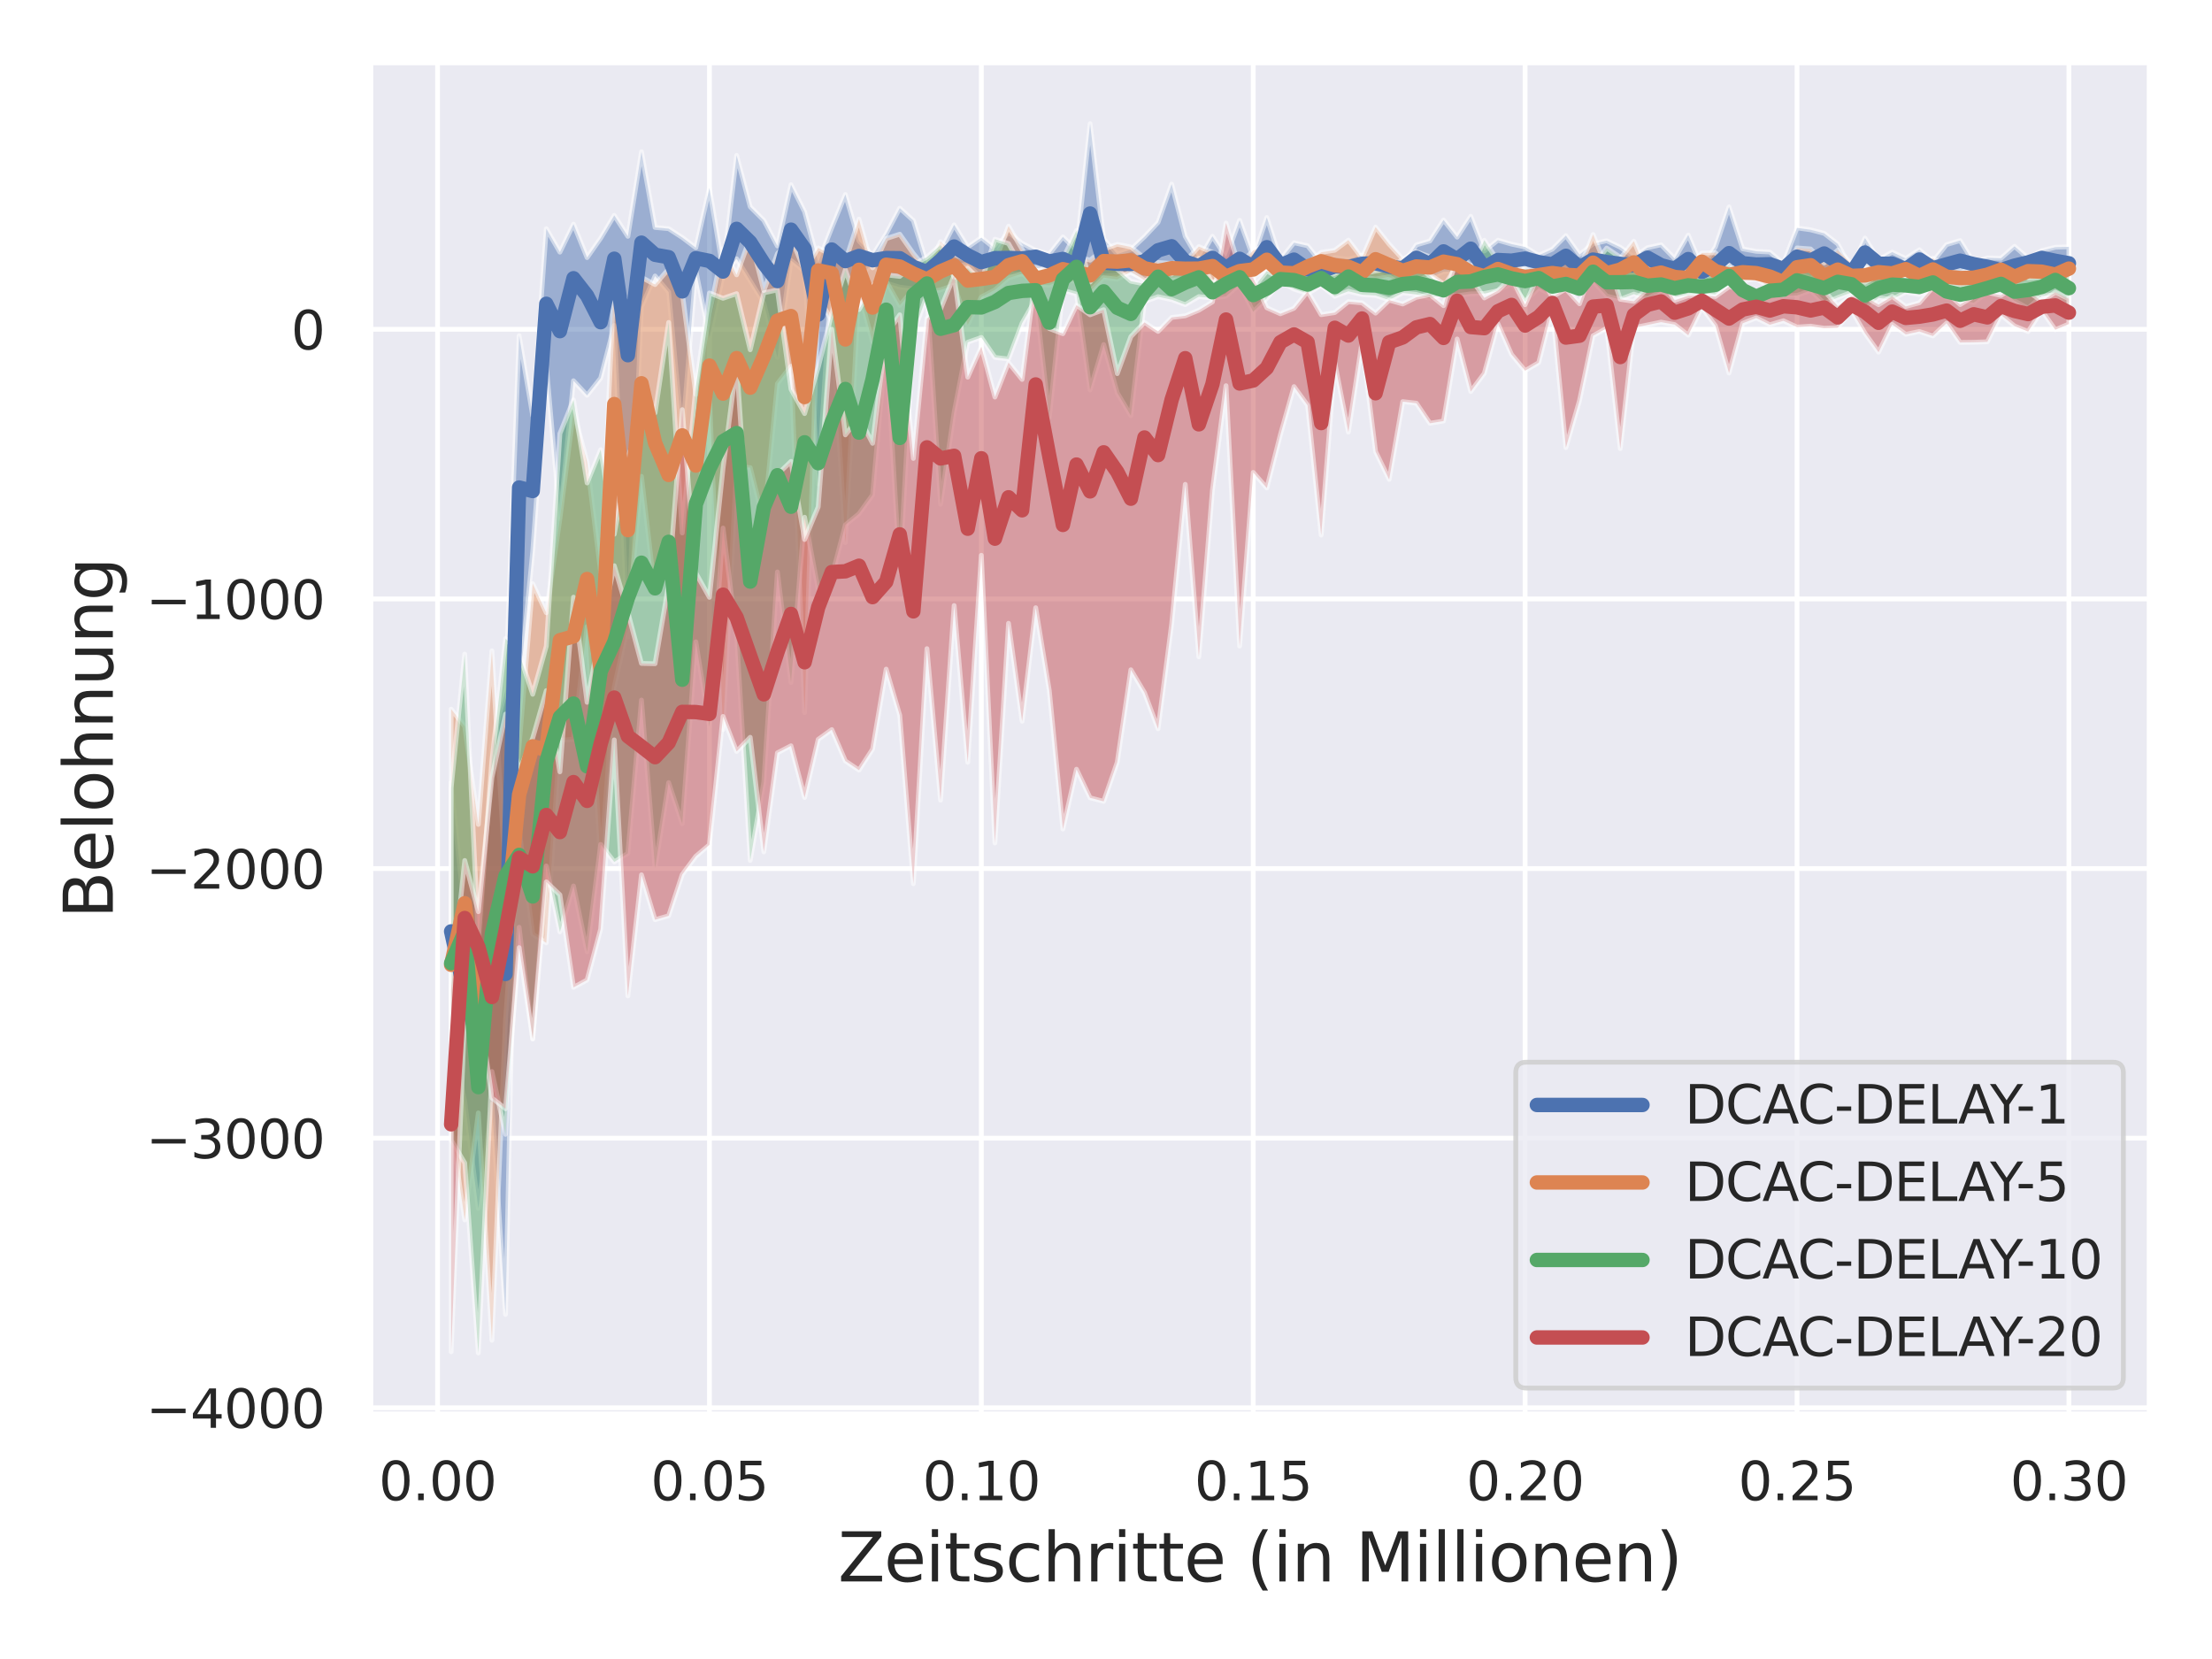 <?xml version="1.0" encoding="utf-8" standalone="no"?>
<!DOCTYPE svg PUBLIC "-//W3C//DTD SVG 1.1//EN"
  "http://www.w3.org/Graphics/SVG/1.1/DTD/svg11.dtd">
<svg xmlns:xlink="http://www.w3.org/1999/xlink" width="460.8pt" height="345.6pt" viewBox="0 0 460.8 345.6" xmlns="http://www.w3.org/2000/svg" version="1.1">
 <defs>
  <style type="text/css">*{stroke-linejoin: round; stroke-linecap: butt}</style>
 </defs>
 <g id="figure_1">
  <g id="patch_1">
   <path d="M 0 345.6 
L 460.8 345.6 
L 460.8 0 
L 0 0 
z
" style="fill: #ffffff"/>
  </g>
  <g id="axes_1">
   <g id="patch_2">
    <path d="M 77.13 294.66 
L 447.84 294.66 
L 447.84 12.96 
L 77.13 12.96 
z
" style="fill: #eaeaf2"/>
   </g>
   <g id="matplotlib.axis_1">
    <g id="xtick_1">
     <g id="line2d_1">
      <path d="M 91.148 294.66 
L 91.148 12.96 
" clip-path="url(#p4f21a92923)" style="fill: none; stroke: #ffffff; stroke-linecap: round"/>
     </g>
     <g id="text_1">
      <!-- 0.00 -->
      <g style="fill: #262626" transform="translate(78.902 312.518)scale(0.11 -0.11)">
       <defs>
        <path id="DejaVuSans-30" d="M 2034 4250 
Q 1547 4250 1301 3770 
Q 1056 3291 1056 2328 
Q 1056 1369 1301 889 
Q 1547 409 2034 409 
Q 2525 409 2770 889 
Q 3016 1369 3016 2328 
Q 3016 3291 2770 3770 
Q 2525 4250 2034 4250 
z
M 2034 4750 
Q 2819 4750 3233 4129 
Q 3647 3509 3647 2328 
Q 3647 1150 3233 529 
Q 2819 -91 2034 -91 
Q 1250 -91 836 529 
Q 422 1150 422 2328 
Q 422 3509 836 4129 
Q 1250 4750 2034 4750 
z
" transform="scale(0.016)"/>
        <path id="DejaVuSans-2e" d="M 684 794 
L 1344 794 
L 1344 0 
L 684 0 
L 684 794 
z
" transform="scale(0.016)"/>
       </defs>
       <use xlink:href="#DejaVuSans-30"/>
       <use xlink:href="#DejaVuSans-2e" x="63.623"/>
       <use xlink:href="#DejaVuSans-30" x="95.41"/>
       <use xlink:href="#DejaVuSans-30" x="159.033"/>
      </g>
     </g>
    </g>
    <g id="xtick_2">
     <g id="line2d_2">
      <path d="M 147.789 294.66 
L 147.789 12.96 
" clip-path="url(#p4f21a92923)" style="fill: none; stroke: #ffffff; stroke-linecap: round"/>
     </g>
     <g id="text_2">
      <!-- 0.05 -->
      <g style="fill: #262626" transform="translate(135.543 312.518)scale(0.11 -0.11)">
       <defs>
        <path id="DejaVuSans-35" d="M 691 4666 
L 3169 4666 
L 3169 4134 
L 1269 4134 
L 1269 2991 
Q 1406 3038 1543 3061 
Q 1681 3084 1819 3084 
Q 2600 3084 3056 2656 
Q 3513 2228 3513 1497 
Q 3513 744 3044 326 
Q 2575 -91 1722 -91 
Q 1428 -91 1123 -41 
Q 819 9 494 109 
L 494 744 
Q 775 591 1075 516 
Q 1375 441 1709 441 
Q 2250 441 2565 725 
Q 2881 1009 2881 1497 
Q 2881 1984 2565 2268 
Q 2250 2553 1709 2553 
Q 1456 2553 1204 2497 
Q 953 2441 691 2322 
L 691 4666 
z
" transform="scale(0.016)"/>
       </defs>
       <use xlink:href="#DejaVuSans-30"/>
       <use xlink:href="#DejaVuSans-2e" x="63.623"/>
       <use xlink:href="#DejaVuSans-30" x="95.41"/>
       <use xlink:href="#DejaVuSans-35" x="159.033"/>
      </g>
     </g>
    </g>
    <g id="xtick_3">
     <g id="line2d_3">
      <path d="M 204.429 294.66 
L 204.429 12.96 
" clip-path="url(#p4f21a92923)" style="fill: none; stroke: #ffffff; stroke-linecap: round"/>
     </g>
     <g id="text_3">
      <!-- 0.10 -->
      <g style="fill: #262626" transform="translate(192.183 312.518)scale(0.11 -0.11)">
       <defs>
        <path id="DejaVuSans-31" d="M 794 531 
L 1825 531 
L 1825 4091 
L 703 3866 
L 703 4441 
L 1819 4666 
L 2450 4666 
L 2450 531 
L 3481 531 
L 3481 0 
L 794 0 
L 794 531 
z
" transform="scale(0.016)"/>
       </defs>
       <use xlink:href="#DejaVuSans-30"/>
       <use xlink:href="#DejaVuSans-2e" x="63.623"/>
       <use xlink:href="#DejaVuSans-31" x="95.41"/>
       <use xlink:href="#DejaVuSans-30" x="159.033"/>
      </g>
     </g>
    </g>
    <g id="xtick_4">
     <g id="line2d_4">
      <path d="M 261.069 294.66 
L 261.069 12.96 
" clip-path="url(#p4f21a92923)" style="fill: none; stroke: #ffffff; stroke-linecap: round"/>
     </g>
     <g id="text_4">
      <!-- 0.15 -->
      <g style="fill: #262626" transform="translate(248.823 312.518)scale(0.11 -0.11)">
       <use xlink:href="#DejaVuSans-30"/>
       <use xlink:href="#DejaVuSans-2e" x="63.623"/>
       <use xlink:href="#DejaVuSans-31" x="95.41"/>
       <use xlink:href="#DejaVuSans-35" x="159.033"/>
      </g>
     </g>
    </g>
    <g id="xtick_5">
     <g id="line2d_5">
      <path d="M 317.709 294.66 
L 317.709 12.96 
" clip-path="url(#p4f21a92923)" style="fill: none; stroke: #ffffff; stroke-linecap: round"/>
     </g>
     <g id="text_5">
      <!-- 0.20 -->
      <g style="fill: #262626" transform="translate(305.463 312.518)scale(0.11 -0.11)">
       <defs>
        <path id="DejaVuSans-32" d="M 1228 531 
L 3431 531 
L 3431 0 
L 469 0 
L 469 531 
Q 828 903 1448 1529 
Q 2069 2156 2228 2338 
Q 2531 2678 2651 2914 
Q 2772 3150 2772 3378 
Q 2772 3750 2511 3984 
Q 2250 4219 1831 4219 
Q 1534 4219 1204 4116 
Q 875 4013 500 3803 
L 500 4441 
Q 881 4594 1212 4672 
Q 1544 4750 1819 4750 
Q 2544 4750 2975 4387 
Q 3406 4025 3406 3419 
Q 3406 3131 3298 2873 
Q 3191 2616 2906 2266 
Q 2828 2175 2409 1742 
Q 1991 1309 1228 531 
z
" transform="scale(0.016)"/>
       </defs>
       <use xlink:href="#DejaVuSans-30"/>
       <use xlink:href="#DejaVuSans-2e" x="63.623"/>
       <use xlink:href="#DejaVuSans-32" x="95.41"/>
       <use xlink:href="#DejaVuSans-30" x="159.033"/>
      </g>
     </g>
    </g>
    <g id="xtick_6">
     <g id="line2d_6">
      <path d="M 374.349 294.66 
L 374.349 12.96 
" clip-path="url(#p4f21a92923)" style="fill: none; stroke: #ffffff; stroke-linecap: round"/>
     </g>
     <g id="text_6">
      <!-- 0.25 -->
      <g style="fill: #262626" transform="translate(362.103 312.518)scale(0.11 -0.11)">
       <use xlink:href="#DejaVuSans-30"/>
       <use xlink:href="#DejaVuSans-2e" x="63.623"/>
       <use xlink:href="#DejaVuSans-32" x="95.41"/>
       <use xlink:href="#DejaVuSans-35" x="159.033"/>
      </g>
     </g>
    </g>
    <g id="xtick_7">
     <g id="line2d_7">
      <path d="M 430.99 294.66 
L 430.99 12.96 
" clip-path="url(#p4f21a92923)" style="fill: none; stroke: #ffffff; stroke-linecap: round"/>
     </g>
     <g id="text_7">
      <!-- 0.30 -->
      <g style="fill: #262626" transform="translate(418.743 312.518)scale(0.11 -0.11)">
       <defs>
        <path id="DejaVuSans-33" d="M 2597 2516 
Q 3050 2419 3304 2112 
Q 3559 1806 3559 1356 
Q 3559 666 3084 287 
Q 2609 -91 1734 -91 
Q 1441 -91 1130 -33 
Q 819 25 488 141 
L 488 750 
Q 750 597 1062 519 
Q 1375 441 1716 441 
Q 2309 441 2620 675 
Q 2931 909 2931 1356 
Q 2931 1769 2642 2001 
Q 2353 2234 1838 2234 
L 1294 2234 
L 1294 2753 
L 1863 2753 
Q 2328 2753 2575 2939 
Q 2822 3125 2822 3475 
Q 2822 3834 2567 4026 
Q 2313 4219 1838 4219 
Q 1578 4219 1281 4162 
Q 984 4106 628 3988 
L 628 4550 
Q 988 4650 1302 4700 
Q 1616 4750 1894 4750 
Q 2613 4750 3031 4423 
Q 3450 4097 3450 3541 
Q 3450 3153 3228 2886 
Q 3006 2619 2597 2516 
z
" transform="scale(0.016)"/>
       </defs>
       <use xlink:href="#DejaVuSans-30"/>
       <use xlink:href="#DejaVuSans-2e" x="63.623"/>
       <use xlink:href="#DejaVuSans-33" x="95.41"/>
       <use xlink:href="#DejaVuSans-30" x="159.033"/>
      </g>
     </g>
    </g>
    <g id="text_8">
     <!-- Zeitschritte (in Millionen) -->
     <g style="fill: #262626" transform="translate(174.57 329.444)scale(0.14 -0.14)">
      <defs>
       <path id="DejaVuSans-5a" d="M 359 4666 
L 4025 4666 
L 4025 4184 
L 1075 531 
L 4097 531 
L 4097 0 
L 288 0 
L 288 481 
L 3238 4134 
L 359 4134 
L 359 4666 
z
" transform="scale(0.016)"/>
       <path id="DejaVuSans-65" d="M 3597 1894 
L 3597 1613 
L 953 1613 
Q 991 1019 1311 708 
Q 1631 397 2203 397 
Q 2534 397 2845 478 
Q 3156 559 3463 722 
L 3463 178 
Q 3153 47 2828 -22 
Q 2503 -91 2169 -91 
Q 1331 -91 842 396 
Q 353 884 353 1716 
Q 353 2575 817 3079 
Q 1281 3584 2069 3584 
Q 2775 3584 3186 3129 
Q 3597 2675 3597 1894 
z
M 3022 2063 
Q 3016 2534 2758 2815 
Q 2500 3097 2075 3097 
Q 1594 3097 1305 2825 
Q 1016 2553 972 2059 
L 3022 2063 
z
" transform="scale(0.016)"/>
       <path id="DejaVuSans-69" d="M 603 3500 
L 1178 3500 
L 1178 0 
L 603 0 
L 603 3500 
z
M 603 4863 
L 1178 4863 
L 1178 4134 
L 603 4134 
L 603 4863 
z
" transform="scale(0.016)"/>
       <path id="DejaVuSans-74" d="M 1172 4494 
L 1172 3500 
L 2356 3500 
L 2356 3053 
L 1172 3053 
L 1172 1153 
Q 1172 725 1289 603 
Q 1406 481 1766 481 
L 2356 481 
L 2356 0 
L 1766 0 
Q 1100 0 847 248 
Q 594 497 594 1153 
L 594 3053 
L 172 3053 
L 172 3500 
L 594 3500 
L 594 4494 
L 1172 4494 
z
" transform="scale(0.016)"/>
       <path id="DejaVuSans-73" d="M 2834 3397 
L 2834 2853 
Q 2591 2978 2328 3040 
Q 2066 3103 1784 3103 
Q 1356 3103 1142 2972 
Q 928 2841 928 2578 
Q 928 2378 1081 2264 
Q 1234 2150 1697 2047 
L 1894 2003 
Q 2506 1872 2764 1633 
Q 3022 1394 3022 966 
Q 3022 478 2636 193 
Q 2250 -91 1575 -91 
Q 1294 -91 989 -36 
Q 684 19 347 128 
L 347 722 
Q 666 556 975 473 
Q 1284 391 1588 391 
Q 1994 391 2212 530 
Q 2431 669 2431 922 
Q 2431 1156 2273 1281 
Q 2116 1406 1581 1522 
L 1381 1569 
Q 847 1681 609 1914 
Q 372 2147 372 2553 
Q 372 3047 722 3315 
Q 1072 3584 1716 3584 
Q 2034 3584 2315 3537 
Q 2597 3491 2834 3397 
z
" transform="scale(0.016)"/>
       <path id="DejaVuSans-63" d="M 3122 3366 
L 3122 2828 
Q 2878 2963 2633 3030 
Q 2388 3097 2138 3097 
Q 1578 3097 1268 2742 
Q 959 2388 959 1747 
Q 959 1106 1268 751 
Q 1578 397 2138 397 
Q 2388 397 2633 464 
Q 2878 531 3122 666 
L 3122 134 
Q 2881 22 2623 -34 
Q 2366 -91 2075 -91 
Q 1284 -91 818 406 
Q 353 903 353 1747 
Q 353 2603 823 3093 
Q 1294 3584 2113 3584 
Q 2378 3584 2631 3529 
Q 2884 3475 3122 3366 
z
" transform="scale(0.016)"/>
       <path id="DejaVuSans-68" d="M 3513 2113 
L 3513 0 
L 2938 0 
L 2938 2094 
Q 2938 2591 2744 2837 
Q 2550 3084 2163 3084 
Q 1697 3084 1428 2787 
Q 1159 2491 1159 1978 
L 1159 0 
L 581 0 
L 581 4863 
L 1159 4863 
L 1159 2956 
Q 1366 3272 1645 3428 
Q 1925 3584 2291 3584 
Q 2894 3584 3203 3211 
Q 3513 2838 3513 2113 
z
" transform="scale(0.016)"/>
       <path id="DejaVuSans-72" d="M 2631 2963 
Q 2534 3019 2420 3045 
Q 2306 3072 2169 3072 
Q 1681 3072 1420 2755 
Q 1159 2438 1159 1844 
L 1159 0 
L 581 0 
L 581 3500 
L 1159 3500 
L 1159 2956 
Q 1341 3275 1631 3429 
Q 1922 3584 2338 3584 
Q 2397 3584 2469 3576 
Q 2541 3569 2628 3553 
L 2631 2963 
z
" transform="scale(0.016)"/>
       <path id="DejaVuSans-20" transform="scale(0.016)"/>
       <path id="DejaVuSans-28" d="M 1984 4856 
Q 1566 4138 1362 3434 
Q 1159 2731 1159 2009 
Q 1159 1288 1364 580 
Q 1569 -128 1984 -844 
L 1484 -844 
Q 1016 -109 783 600 
Q 550 1309 550 2009 
Q 550 2706 781 3412 
Q 1013 4119 1484 4856 
L 1984 4856 
z
" transform="scale(0.016)"/>
       <path id="DejaVuSans-6e" d="M 3513 2113 
L 3513 0 
L 2938 0 
L 2938 2094 
Q 2938 2591 2744 2837 
Q 2550 3084 2163 3084 
Q 1697 3084 1428 2787 
Q 1159 2491 1159 1978 
L 1159 0 
L 581 0 
L 581 3500 
L 1159 3500 
L 1159 2956 
Q 1366 3272 1645 3428 
Q 1925 3584 2291 3584 
Q 2894 3584 3203 3211 
Q 3513 2838 3513 2113 
z
" transform="scale(0.016)"/>
       <path id="DejaVuSans-4d" d="M 628 4666 
L 1569 4666 
L 2759 1491 
L 3956 4666 
L 4897 4666 
L 4897 0 
L 4281 0 
L 4281 4097 
L 3078 897 
L 2444 897 
L 1241 4097 
L 1241 0 
L 628 0 
L 628 4666 
z
" transform="scale(0.016)"/>
       <path id="DejaVuSans-6c" d="M 603 4863 
L 1178 4863 
L 1178 0 
L 603 0 
L 603 4863 
z
" transform="scale(0.016)"/>
       <path id="DejaVuSans-6f" d="M 1959 3097 
Q 1497 3097 1228 2736 
Q 959 2375 959 1747 
Q 959 1119 1226 758 
Q 1494 397 1959 397 
Q 2419 397 2687 759 
Q 2956 1122 2956 1747 
Q 2956 2369 2687 2733 
Q 2419 3097 1959 3097 
z
M 1959 3584 
Q 2709 3584 3137 3096 
Q 3566 2609 3566 1747 
Q 3566 888 3137 398 
Q 2709 -91 1959 -91 
Q 1206 -91 779 398 
Q 353 888 353 1747 
Q 353 2609 779 3096 
Q 1206 3584 1959 3584 
z
" transform="scale(0.016)"/>
       <path id="DejaVuSans-29" d="M 513 4856 
L 1013 4856 
Q 1481 4119 1714 3412 
Q 1947 2706 1947 2009 
Q 1947 1309 1714 600 
Q 1481 -109 1013 -844 
L 513 -844 
Q 928 -128 1133 580 
Q 1338 1288 1338 2009 
Q 1338 2731 1133 3434 
Q 928 4138 513 4856 
z
" transform="scale(0.016)"/>
      </defs>
      <use xlink:href="#DejaVuSans-5a"/>
      <use xlink:href="#DejaVuSans-65" x="68.506"/>
      <use xlink:href="#DejaVuSans-69" x="130.029"/>
      <use xlink:href="#DejaVuSans-74" x="157.812"/>
      <use xlink:href="#DejaVuSans-73" x="197.021"/>
      <use xlink:href="#DejaVuSans-63" x="249.121"/>
      <use xlink:href="#DejaVuSans-68" x="304.102"/>
      <use xlink:href="#DejaVuSans-72" x="367.48"/>
      <use xlink:href="#DejaVuSans-69" x="408.594"/>
      <use xlink:href="#DejaVuSans-74" x="436.377"/>
      <use xlink:href="#DejaVuSans-74" x="475.586"/>
      <use xlink:href="#DejaVuSans-65" x="514.795"/>
      <use xlink:href="#DejaVuSans-20" x="576.318"/>
      <use xlink:href="#DejaVuSans-28" x="608.105"/>
      <use xlink:href="#DejaVuSans-69" x="647.119"/>
      <use xlink:href="#DejaVuSans-6e" x="674.902"/>
      <use xlink:href="#DejaVuSans-20" x="738.281"/>
      <use xlink:href="#DejaVuSans-4d" x="770.068"/>
      <use xlink:href="#DejaVuSans-69" x="856.348"/>
      <use xlink:href="#DejaVuSans-6c" x="884.131"/>
      <use xlink:href="#DejaVuSans-6c" x="911.914"/>
      <use xlink:href="#DejaVuSans-69" x="939.697"/>
      <use xlink:href="#DejaVuSans-6f" x="967.48"/>
      <use xlink:href="#DejaVuSans-6e" x="1028.662"/>
      <use xlink:href="#DejaVuSans-65" x="1092.041"/>
      <use xlink:href="#DejaVuSans-6e" x="1153.564"/>
      <use xlink:href="#DejaVuSans-29" x="1216.943"/>
     </g>
    </g>
   </g>
   <g id="matplotlib.axis_2">
    <g id="ytick_1">
     <g id="line2d_8">
      <path d="M 77.13 293.269 
L 447.84 293.269 
" clip-path="url(#p4f21a92923)" style="fill: none; stroke: #ffffff; stroke-linecap: round"/>
     </g>
     <g id="text_9">
      <!-- −4000 -->
      <g style="fill: #262626" transform="translate(30.417 297.448)scale(0.11 -0.11)">
       <defs>
        <path id="DejaVuSans-2212" d="M 678 2272 
L 4684 2272 
L 4684 1741 
L 678 1741 
L 678 2272 
z
" transform="scale(0.016)"/>
        <path id="DejaVuSans-34" d="M 2419 4116 
L 825 1625 
L 2419 1625 
L 2419 4116 
z
M 2253 4666 
L 3047 4666 
L 3047 1625 
L 3713 1625 
L 3713 1100 
L 3047 1100 
L 3047 0 
L 2419 0 
L 2419 1100 
L 313 1100 
L 313 1709 
L 2253 4666 
z
" transform="scale(0.016)"/>
       </defs>
       <use xlink:href="#DejaVuSans-2212"/>
       <use xlink:href="#DejaVuSans-34" x="83.789"/>
       <use xlink:href="#DejaVuSans-30" x="147.412"/>
       <use xlink:href="#DejaVuSans-30" x="211.035"/>
       <use xlink:href="#DejaVuSans-30" x="274.658"/>
      </g>
     </g>
    </g>
    <g id="ytick_2">
     <g id="line2d_9">
      <path d="M 77.13 237.101 
L 447.84 237.101 
" clip-path="url(#p4f21a92923)" style="fill: none; stroke: #ffffff; stroke-linecap: round"/>
     </g>
     <g id="text_10">
      <!-- −3000 -->
      <g style="fill: #262626" transform="translate(30.417 241.281)scale(0.11 -0.11)">
       <use xlink:href="#DejaVuSans-2212"/>
       <use xlink:href="#DejaVuSans-33" x="83.789"/>
       <use xlink:href="#DejaVuSans-30" x="147.412"/>
       <use xlink:href="#DejaVuSans-30" x="211.035"/>
       <use xlink:href="#DejaVuSans-30" x="274.658"/>
      </g>
     </g>
    </g>
    <g id="ytick_3">
     <g id="line2d_10">
      <path d="M 77.13 180.934 
L 447.84 180.934 
" clip-path="url(#p4f21a92923)" style="fill: none; stroke: #ffffff; stroke-linecap: round"/>
     </g>
     <g id="text_11">
      <!-- −2000 -->
      <g style="fill: #262626" transform="translate(30.417 185.113)scale(0.11 -0.11)">
       <use xlink:href="#DejaVuSans-2212"/>
       <use xlink:href="#DejaVuSans-32" x="83.789"/>
       <use xlink:href="#DejaVuSans-30" x="147.412"/>
       <use xlink:href="#DejaVuSans-30" x="211.035"/>
       <use xlink:href="#DejaVuSans-30" x="274.658"/>
      </g>
     </g>
    </g>
    <g id="ytick_4">
     <g id="line2d_11">
      <path d="M 77.13 124.766 
L 447.84 124.766 
" clip-path="url(#p4f21a92923)" style="fill: none; stroke: #ffffff; stroke-linecap: round"/>
     </g>
     <g id="text_12">
      <!-- −1000 -->
      <g style="fill: #262626" transform="translate(30.417 128.945)scale(0.11 -0.11)">
       <use xlink:href="#DejaVuSans-2212"/>
       <use xlink:href="#DejaVuSans-31" x="83.789"/>
       <use xlink:href="#DejaVuSans-30" x="147.412"/>
       <use xlink:href="#DejaVuSans-30" x="211.035"/>
       <use xlink:href="#DejaVuSans-30" x="274.658"/>
      </g>
     </g>
    </g>
    <g id="ytick_5">
     <g id="line2d_12">
      <path d="M 77.13 68.598 
L 447.84 68.598 
" clip-path="url(#p4f21a92923)" style="fill: none; stroke: #ffffff; stroke-linecap: round"/>
     </g>
     <g id="text_13">
      <!-- 0 -->
      <g style="fill: #262626" transform="translate(60.631 72.778)scale(0.11 -0.11)">
       <use xlink:href="#DejaVuSans-30"/>
      </g>
     </g>
    </g>
    <g id="text_14">
     <!-- Belohnung -->
     <g style="fill: #262626" transform="translate(23.506 191.337)rotate(-90)scale(0.14 -0.14)">
      <defs>
       <path id="DejaVuSans-42" d="M 1259 2228 
L 1259 519 
L 2272 519 
Q 2781 519 3026 730 
Q 3272 941 3272 1375 
Q 3272 1813 3026 2020 
Q 2781 2228 2272 2228 
L 1259 2228 
z
M 1259 4147 
L 1259 2741 
L 2194 2741 
Q 2656 2741 2882 2914 
Q 3109 3088 3109 3444 
Q 3109 3797 2882 3972 
Q 2656 4147 2194 4147 
L 1259 4147 
z
M 628 4666 
L 2241 4666 
Q 2963 4666 3353 4366 
Q 3744 4066 3744 3513 
Q 3744 3084 3544 2831 
Q 3344 2578 2956 2516 
Q 3422 2416 3680 2098 
Q 3938 1781 3938 1306 
Q 3938 681 3513 340 
Q 3088 0 2303 0 
L 628 0 
L 628 4666 
z
" transform="scale(0.016)"/>
       <path id="DejaVuSans-75" d="M 544 1381 
L 544 3500 
L 1119 3500 
L 1119 1403 
Q 1119 906 1312 657 
Q 1506 409 1894 409 
Q 2359 409 2629 706 
Q 2900 1003 2900 1516 
L 2900 3500 
L 3475 3500 
L 3475 0 
L 2900 0 
L 2900 538 
Q 2691 219 2414 64 
Q 2138 -91 1772 -91 
Q 1169 -91 856 284 
Q 544 659 544 1381 
z
M 1991 3584 
L 1991 3584 
z
" transform="scale(0.016)"/>
       <path id="DejaVuSans-67" d="M 2906 1791 
Q 2906 2416 2648 2759 
Q 2391 3103 1925 3103 
Q 1463 3103 1205 2759 
Q 947 2416 947 1791 
Q 947 1169 1205 825 
Q 1463 481 1925 481 
Q 2391 481 2648 825 
Q 2906 1169 2906 1791 
z
M 3481 434 
Q 3481 -459 3084 -895 
Q 2688 -1331 1869 -1331 
Q 1566 -1331 1297 -1286 
Q 1028 -1241 775 -1147 
L 775 -588 
Q 1028 -725 1275 -790 
Q 1522 -856 1778 -856 
Q 2344 -856 2625 -561 
Q 2906 -266 2906 331 
L 2906 616 
Q 2728 306 2450 153 
Q 2172 0 1784 0 
Q 1141 0 747 490 
Q 353 981 353 1791 
Q 353 2603 747 3093 
Q 1141 3584 1784 3584 
Q 2172 3584 2450 3431 
Q 2728 3278 2906 2969 
L 2906 3500 
L 3481 3500 
L 3481 434 
z
" transform="scale(0.016)"/>
      </defs>
      <use xlink:href="#DejaVuSans-42"/>
      <use xlink:href="#DejaVuSans-65" x="68.604"/>
      <use xlink:href="#DejaVuSans-6c" x="130.127"/>
      <use xlink:href="#DejaVuSans-6f" x="157.91"/>
      <use xlink:href="#DejaVuSans-68" x="219.092"/>
      <use xlink:href="#DejaVuSans-6e" x="282.471"/>
      <use xlink:href="#DejaVuSans-75" x="345.85"/>
      <use xlink:href="#DejaVuSans-6e" x="409.229"/>
      <use xlink:href="#DejaVuSans-67" x="472.607"/>
     </g>
    </g>
   </g>
   <g id="PolyCollection_1">
    <defs>
     <path id="m7f8f0bc6c1" d="M 93.98 -130.128 
L 93.98 -182.593 
L 96.812 -155.09 
L 99.644 -145.713 
L 102.476 -190.389 
L 105.308 -201.859 
L 108.141 -275.687 
L 110.973 -259.051 
L 113.805 -297.963 
L 116.637 -293.073 
L 119.469 -298.907 
L 122.301 -291.94 
L 125.133 -295.986 
L 127.965 -300.73 
L 130.797 -296.369 
L 133.629 -313.993 
L 136.461 -298.222 
L 139.293 -297.966 
L 142.125 -296.133 
L 144.957 -293.995 
L 147.789 -306.458 
L 150.621 -289.349 
L 153.453 -313.232 
L 156.285 -302.528 
L 159.117 -299.703 
L 161.949 -294.366 
L 164.781 -307.123 
L 167.613 -301.482 
L 170.445 -290.966 
L 173.277 -298.164 
L 176.109 -305.085 
L 178.941 -295.412 
L 181.773 -292.42 
L 184.605 -296.875 
L 187.437 -302.243 
L 190.269 -299.673 
L 193.101 -290.45 
L 195.933 -293.22 
L 198.765 -298.763 
L 201.597 -294.135 
L 204.429 -296.106 
L 207.261 -293.831 
L 210.093 -297.206 
L 212.925 -294.926 
L 215.757 -293.452 
L 218.589 -292.702 
L 221.421 -296.245 
L 224.253 -293.512 
L 227.085 -319.835 
L 229.917 -295.815 
L 232.749 -292.676 
L 235.581 -293.617 
L 238.413 -296.276 
L 241.245 -299.283 
L 244.077 -307.25 
L 246.909 -296.38 
L 249.741 -291.501 
L 252.573 -296.377 
L 255.405 -292.032 
L 258.237 -299.722 
L 261.069 -291.931 
L 263.901 -300.299 
L 266.733 -291.51 
L 269.565 -295.035 
L 272.397 -294.406 
L 275.229 -290.905 
L 278.061 -291.963 
L 280.893 -291.578 
L 283.725 -292.467 
L 286.557 -291.8 
L 289.389 -291.663 
L 292.221 -290.486 
L 295.053 -294.583 
L 297.885 -295.412 
L 300.717 -299.774 
L 303.549 -296.199 
L 306.381 -300.55 
L 309.213 -293.318 
L 312.045 -295.562 
L 314.877 -294.747 
L 317.709 -294.152 
L 320.541 -292.419 
L 323.373 -293.684 
L 326.205 -296.517 
L 329.037 -292.564 
L 331.869 -294.809 
L 334.701 -295.454 
L 337.533 -294.102 
L 340.365 -292.067 
L 343.197 -293.999 
L 346.029 -294.617 
L 348.861 -291.738 
L 351.693 -296.65 
L 354.525 -289.966 
L 357.357 -294.169 
L 360.189 -302.506 
L 363.021 -293.767 
L 365.853 -293.248 
L 368.685 -293.095 
L 371.517 -290.735 
L 374.349 -298.131 
L 377.181 -297.731 
L 380.013 -296.992 
L 382.845 -294.786 
L 385.677 -289.679 
L 388.509 -296.007 
L 391.341 -291.493 
L 394.173 -293.091 
L 397.005 -291.752 
L 399.837 -293.576 
L 402.669 -291.142 
L 405.501 -294.644 
L 408.333 -295.491 
L 411.165 -290.899 
L 413.997 -291.879 
L 416.829 -291.793 
L 419.662 -294.289 
L 422.494 -291.818 
L 425.326 -293.397 
L 428.158 -294.097 
L 430.99 -294.188 
L 430.99 -287.901 
L 430.99 -287.901 
L 428.158 -289.595 
L 425.326 -291.036 
L 422.494 -290.348 
L 419.662 -288.344 
L 416.829 -287.379 
L 413.997 -288.995 
L 411.165 -290.113 
L 408.333 -288.57 
L 405.501 -287.905 
L 402.669 -287.145 
L 399.837 -290.475 
L 397.005 -288.025 
L 394.173 -288.045 
L 391.341 -289.743 
L 388.509 -290.241 
L 385.677 -286.944 
L 382.845 -287.76 
L 380.013 -289.366 
L 377.181 -288.218 
L 374.349 -289.1 
L 371.517 -287.872 
L 368.685 -289.109 
L 365.853 -288.738 
L 363.021 -288.682 
L 360.189 -288.01 
L 357.357 -287.62 
L 354.525 -287.415 
L 351.693 -288.507 
L 348.861 -287.917 
L 346.029 -287.264 
L 343.197 -289.861 
L 340.365 -288.805 
L 337.533 -288.14 
L 334.701 -288.339 
L 331.869 -288.798 
L 329.037 -287.294 
L 326.205 -287.745 
L 323.373 -288.422 
L 320.541 -287.693 
L 317.709 -289.676 
L 314.877 -287.859 
L 312.045 -288.511 
L 309.213 -287.528 
L 306.381 -289.706 
L 303.549 -289.08 
L 300.717 -288.994 
L 297.885 -287.77 
L 295.053 -290.489 
L 292.221 -288.968 
L 289.389 -287.77 
L 286.557 -289.347 
L 283.725 -288.411 
L 280.893 -287.546 
L 278.061 -288.949 
L 275.229 -287.134 
L 272.397 -287.13 
L 269.565 -286.156 
L 266.733 -288.894 
L 263.901 -289.862 
L 261.069 -288.372 
L 258.237 -288.087 
L 255.405 -287.212 
L 252.573 -288.343 
L 249.741 -288.815 
L 246.909 -288.029 
L 244.077 -287.875 
L 241.245 -290.222 
L 238.413 -287.536 
L 235.581 -288.767 
L 232.749 -288.308 
L 229.917 -288.073 
L 227.085 -289.396 
L 224.253 -287.738 
L 221.421 -288.799 
L 218.589 -288.977 
L 215.757 -289.867 
L 212.925 -288.466 
L 210.093 -288.515 
L 207.261 -288.127 
L 204.429 -287.601 
L 201.597 -290.521 
L 198.765 -290.167 
L 195.933 -289.649 
L 193.101 -286.934 
L 190.269 -285.432 
L 187.437 -285.777 
L 184.605 -286.63 
L 181.773 -290.865 
L 178.941 -287.606 
L 176.109 -276.269 
L 173.277 -289.173 
L 170.445 -244.752 
L 167.613 -289.113 
L 164.781 -291.335 
L 161.949 -271.131 
L 159.117 -282.458 
L 156.285 -287.068 
L 153.453 -291.687 
L 150.621 -288.278 
L 147.789 -275.23 
L 144.957 -289.185 
L 142.125 -254.567 
L 139.293 -284.75 
L 136.461 -288.108 
L 133.629 -281.646 
L 130.797 -212.853 
L 127.965 -277.788 
L 125.133 -266.829 
L 122.301 -263.247 
L 119.469 -266.285 
L 116.637 -237.601 
L 113.805 -269.418 
L 110.973 -230.661 
L 108.141 -201.586 
L 105.308 -71.769 
L 102.476 -115.566 
L 99.644 -93.855 
L 96.812 -116.124 
L 93.98 -130.128 
z
" style="stroke: #ffffff; stroke-opacity: 0.5"/>
    </defs>
    <g clip-path="url(#p4f21a92923)">
     <use xlink:href="#m7f8f0bc6c1" x="0" y="345.6" style="fill: #4c72b0; fill-opacity: 0.5; stroke: #ffffff; stroke-opacity: 0.5"/>
    </g>
   </g>
   <g id="PolyCollection_2">
    <defs>
     <path id="m751780f43f" d="M 93.98 -110.804 
L 93.98 -197.881 
L 96.812 -194.287 
L 99.644 -173.857 
L 102.476 -210.032 
L 105.308 -162.861 
L 108.141 -190.276 
L 110.973 -224.012 
L 113.805 -217.952 
L 116.637 -237.563 
L 119.469 -259.956 
L 122.301 -249.333 
L 125.133 -226.424 
L 127.965 -287.558 
L 130.797 -282.309 
L 133.629 -287.841 
L 136.461 -286.318 
L 139.293 -289.571 
L 142.125 -284.584 
L 144.957 -263.439 
L 147.789 -280.445 
L 150.621 -293.826 
L 153.453 -288.345 
L 156.285 -296.126 
L 159.117 -285.079 
L 161.949 -292.745 
L 164.781 -296.083 
L 167.613 -289.218 
L 170.445 -293.948 
L 173.277 -292.472 
L 176.109 -291.166 
L 178.941 -299.953 
L 181.773 -289.812 
L 184.605 -295.898 
L 187.437 -296.815 
L 190.269 -292.782 
L 193.101 -289.378 
L 195.933 -295.253 
L 198.765 -292.68 
L 201.597 -291.356 
L 204.429 -292.139 
L 207.261 -291.052 
L 210.093 -298.501 
L 212.925 -293.68 
L 215.757 -288.586 
L 218.589 -290.559 
L 221.421 -291.201 
L 224.253 -292.219 
L 227.085 -291.399 
L 229.917 -293.693 
L 232.749 -294.715 
L 235.581 -294.148 
L 238.413 -291.795 
L 241.245 -290.92 
L 244.077 -290.715 
L 246.909 -291.109 
L 249.741 -294.229 
L 252.573 -293.031 
L 255.405 -289.912 
L 258.237 -290.424 
L 261.069 -293.428 
L 263.901 -294.538 
L 266.733 -290.822 
L 269.565 -291.648 
L 272.397 -290.732 
L 275.229 -293.039 
L 278.061 -293.472 
L 280.893 -295.578 
L 283.725 -291.863 
L 286.557 -298.297 
L 289.389 -294.725 
L 292.221 -291.641 
L 295.053 -293.162 
L 297.885 -292.096 
L 300.717 -294.216 
L 303.549 -292.758 
L 306.381 -290.196 
L 309.213 -289.129 
L 312.045 -291.086 
L 314.877 -292.057 
L 317.709 -288.984 
L 320.541 -289.305 
L 323.373 -290.542 
L 326.205 -292.094 
L 329.037 -289.618 
L 331.869 -296.755 
L 334.701 -289.907 
L 337.533 -291.78 
L 340.365 -295.356 
L 343.197 -288.594 
L 346.029 -291.194 
L 348.861 -288.659 
L 351.693 -289.652 
L 354.525 -292.901 
L 357.357 -292.953 
L 360.189 -289.806 
L 363.021 -289.799 
L 365.853 -289.749 
L 368.685 -290.276 
L 371.517 -287.57 
L 374.349 -293.954 
L 377.181 -293.738 
L 380.013 -290.824 
L 382.845 -293.512 
L 385.677 -290.711 
L 388.509 -289.646 
L 391.341 -291.488 
L 394.173 -290.149 
L 397.005 -291.221 
L 399.837 -289.879 
L 402.669 -291.83 
L 405.501 -289.623 
L 408.333 -289.249 
L 411.165 -289.004 
L 413.997 -290.079 
L 416.829 -290.629 
L 419.662 -289.879 
L 422.494 -291.431 
L 425.326 -290.1 
L 428.158 -289.656 
L 430.99 -291.965 
L 430.99 -287.505 
L 430.99 -287.505 
L 428.158 -287.528 
L 425.326 -287.613 
L 422.494 -287.237 
L 419.662 -286.365 
L 416.829 -287.681 
L 413.997 -287.402 
L 411.165 -287.099 
L 408.333 -285.761 
L 405.501 -287.332 
L 402.669 -286.615 
L 399.837 -285.554 
L 397.005 -288.278 
L 394.173 -287.495 
L 391.341 -286.333 
L 388.509 -286.471 
L 385.677 -285.215 
L 382.845 -287.804 
L 380.013 -286.521 
L 377.181 -286.433 
L 374.349 -288.448 
L 371.517 -285.474 
L 368.685 -285.75 
L 365.853 -287.583 
L 363.021 -287.013 
L 360.189 -287.437 
L 357.357 -287.009 
L 354.525 -289.494 
L 351.693 -285.755 
L 348.861 -286.533 
L 346.029 -286.185 
L 343.197 -287.647 
L 340.365 -286.735 
L 337.533 -287.41 
L 334.701 -287.208 
L 331.869 -287.571 
L 329.037 -286.476 
L 326.205 -286.349 
L 323.373 -286.535 
L 320.541 -287.128 
L 317.709 -286.964 
L 314.877 -287.358 
L 312.045 -287.88 
L 309.213 -287.15 
L 306.381 -287.473 
L 303.549 -286.946 
L 300.717 -286.473 
L 297.885 -288.402 
L 295.053 -286.924 
L 292.221 -285.954 
L 289.389 -287.94 
L 286.557 -287.484 
L 283.725 -287.912 
L 280.893 -287.307 
L 278.061 -288.173 
L 275.229 -289.783 
L 272.397 -288.675 
L 269.565 -286.311 
L 266.733 -286.816 
L 263.901 -289.874 
L 261.069 -287.672 
L 258.237 -287.725 
L 255.405 -286.891 
L 252.573 -286.859 
L 249.741 -287.445 
L 246.909 -287.972 
L 244.077 -287.696 
L 241.245 -286.971 
L 238.413 -287.216 
L 235.581 -289.008 
L 232.749 -287.418 
L 229.917 -287.776 
L 227.085 -284.86 
L 224.253 -286.963 
L 221.421 -287.312 
L 218.589 -286.191 
L 215.757 -286.339 
L 212.925 -288.584 
L 210.093 -287.678 
L 207.261 -285.212 
L 204.429 -283.724 
L 201.597 -277.93 
L 198.765 -286.195 
L 195.933 -285.21 
L 193.101 -284.765 
L 190.269 -285.304 
L 187.437 -281.995 
L 184.605 -287.016 
L 181.773 -274.311 
L 178.941 -284.92 
L 176.109 -232.552 
L 173.277 -278.775 
L 170.445 -283.872 
L 167.613 -197.146 
L 164.781 -269.306 
L 161.949 -265.671 
L 159.117 -236.835 
L 156.285 -248.184 
L 153.453 -248.363 
L 150.621 -193.61 
L 147.789 -263.18 
L 144.957 -236.068 
L 142.125 -213.92 
L 139.293 -229.416 
L 136.461 -221.898 
L 133.629 -246.363 
L 130.797 -215.228 
L 127.965 -202.477 
L 125.133 -165.332 
L 122.301 -215.064 
L 119.469 -191.615 
L 116.637 -191.37 
L 113.805 -149.18 
L 110.973 -150.976 
L 108.141 -172.751 
L 105.308 -132.987 
L 102.476 -66.403 
L 99.644 -113.761 
L 96.812 -91.467 
L 93.98 -110.804 
z
" style="stroke: #ffffff; stroke-opacity: 0.5"/>
    </defs>
    <g clip-path="url(#p4f21a92923)">
     <use xlink:href="#m751780f43f" x="0" y="345.6" style="fill: #dd8452; fill-opacity: 0.5; stroke: #ffffff; stroke-opacity: 0.5"/>
    </g>
   </g>
   <g id="PolyCollection_3">
    <defs>
     <path id="m11fc363e26" d="M 93.98 -108.113 
L 93.98 -181.423 
L 96.812 -209.357 
L 99.644 -149.978 
L 102.476 -187.032 
L 105.308 -212.576 
L 108.141 -209.539 
L 110.973 -200.969 
L 113.805 -211.002 
L 116.637 -255.278 
L 119.469 -262.31 
L 122.301 -244.992 
L 125.133 -251.935 
L 127.965 -234.31 
L 130.797 -250.388 
L 133.629 -258.341 
L 136.461 -259.581 
L 139.293 -278.431 
L 142.125 -234.574 
L 144.957 -265.035 
L 147.789 -284.574 
L 150.621 -283.461 
L 153.453 -284.432 
L 156.285 -272.742 
L 159.117 -284.599 
L 161.949 -285.204 
L 164.781 -264.525 
L 167.613 -259.442 
L 170.445 -269.057 
L 173.277 -280.278 
L 176.109 -289.402 
L 178.941 -281.122 
L 181.773 -286.108 
L 184.605 -288.344 
L 187.437 -288.02 
L 190.269 -290.472 
L 193.101 -292.046 
L 195.933 -294.548 
L 198.765 -287.825 
L 201.597 -289.735 
L 204.429 -286.99 
L 207.261 -295.784 
L 210.093 -294.86 
L 212.925 -289.765 
L 215.757 -289.257 
L 218.589 -289.38 
L 221.421 -291.701 
L 224.253 -297.575 
L 227.085 -286.855 
L 229.917 -290.978 
L 232.749 -289.517 
L 235.581 -287.018 
L 238.413 -286.46 
L 241.245 -289.9 
L 244.077 -288.51 
L 246.909 -290.583 
L 249.741 -291.771 
L 252.573 -286.536 
L 255.405 -288.788 
L 258.237 -290.407 
L 261.069 -285.607 
L 263.901 -289.119 
L 266.733 -287.709 
L 269.565 -288.908 
L 272.397 -289.85 
L 275.229 -288.758 
L 278.061 -288.647 
L 280.893 -289.861 
L 283.725 -288.553 
L 286.557 -289.16 
L 289.389 -289.628 
L 292.221 -291.604 
L 295.053 -290.555 
L 297.885 -288.084 
L 300.717 -285.75 
L 303.549 -290.408 
L 306.381 -289.344 
L 309.213 -295.554 
L 312.045 -291.256 
L 314.877 -289.068 
L 317.709 -289.62 
L 320.541 -289.094 
L 323.373 -288.13 
L 326.205 -289.306 
L 329.037 -286.195 
L 331.869 -290.166 
L 334.701 -293.921 
L 337.533 -292.009 
L 340.365 -289.809 
L 343.197 -288.884 
L 346.029 -289.362 
L 348.861 -288.08 
L 351.693 -289.236 
L 354.525 -287.841 
L 357.357 -288.993 
L 360.189 -290.363 
L 363.021 -286.367 
L 365.853 -284.609 
L 368.685 -286.228 
L 371.517 -287.928 
L 374.349 -291.95 
L 377.181 -289.137 
L 380.013 -287.071 
L 382.845 -290.079 
L 385.677 -288.007 
L 388.509 -286.822 
L 391.341 -288.263 
L 394.173 -288.26 
L 397.005 -287.589 
L 399.837 -288.616 
L 402.669 -288.617 
L 405.501 -286.867 
L 408.333 -286.145 
L 411.165 -287.088 
L 413.997 -286.62 
L 416.829 -288.571 
L 419.662 -289.535 
L 422.494 -287.71 
L 425.326 -287.975 
L 428.158 -291.209 
L 430.99 -289.188 
L 430.99 -282.064 
L 430.99 -282.064 
L 428.158 -284.162 
L 425.326 -283.959 
L 422.494 -281.365 
L 419.662 -282.927 
L 416.829 -285.359 
L 413.997 -284.73 
L 411.165 -282.538 
L 408.333 -283.222 
L 405.501 -283.556 
L 402.669 -285.295 
L 399.837 -284.219 
L 397.005 -284.755 
L 394.173 -283.222 
L 391.341 -283.537 
L 388.509 -281.26 
L 385.677 -284.681 
L 382.845 -283.612 
L 380.013 -282.392 
L 377.181 -285.112 
L 374.349 -284.041 
L 371.517 -284.012 
L 368.685 -283.315 
L 365.853 -283.036 
L 363.021 -284.305 
L 360.189 -286.866 
L 357.357 -284.157 
L 354.525 -284.493 
L 351.693 -284.08 
L 348.861 -283.788 
L 346.029 -284.878 
L 343.197 -283.405 
L 340.365 -284.335 
L 337.533 -283.231 
L 334.701 -283.916 
L 331.869 -287.035 
L 329.037 -284.907 
L 326.205 -285.355 
L 323.373 -284.02 
L 320.541 -285.608 
L 317.709 -282.723 
L 314.877 -286.47 
L 312.045 -285.041 
L 309.213 -284.453 
L 306.381 -284.386 
L 303.549 -283.989 
L 300.717 -284.239 
L 297.885 -283.436 
L 295.053 -284.268 
L 292.221 -284.589 
L 289.389 -283.103 
L 286.557 -284.052 
L 283.725 -284.226 
L 280.893 -284.927 
L 278.061 -283.856 
L 275.229 -286.104 
L 272.397 -284.447 
L 269.565 -285.369 
L 266.733 -286.9 
L 263.901 -283.444 
L 261.069 -280.643 
L 258.237 -286.355 
L 255.405 -283.869 
L 252.573 -283.502 
L 249.741 -283.809 
L 246.909 -282.127 
L 244.077 -283.174 
L 241.245 -283.794 
L 238.413 -282.738 
L 235.581 -259.011 
L 232.749 -263.755 
L 229.917 -273.821 
L 227.085 -264.356 
L 224.253 -284.333 
L 221.421 -285.139 
L 218.589 -258.586 
L 215.757 -283.247 
L 212.925 -278.285 
L 210.093 -270.811 
L 207.261 -271.144 
L 204.429 -275.305 
L 201.597 -274.295 
L 198.765 -259.686 
L 195.933 -240.536 
L 193.101 -284.031 
L 190.269 -276.2 
L 187.437 -226.236 
L 184.605 -273.93 
L 181.773 -242.5 
L 178.941 -238.576 
L 176.109 -236.257 
L 173.277 -225.48 
L 170.445 -222.789 
L 167.613 -237.851 
L 164.781 -203.405 
L 161.949 -226.452 
L 159.117 -182.664 
L 156.285 -166.355 
L 153.453 -212.921 
L 150.621 -235.596 
L 147.789 -194.187 
L 144.957 -211.897 
L 142.125 -173.989 
L 139.293 -182.566 
L 136.461 -164.757 
L 133.629 -199.764 
L 130.797 -167.826 
L 127.965 -166.042 
L 125.133 -169.696 
L 122.301 -147.318 
L 119.469 -161.03 
L 116.637 -151.466 
L 113.805 -165.201 
L 110.973 -129.161 
L 108.141 -152.431 
L 105.308 -109.301 
L 102.476 -122.394 
L 99.644 -63.745 
L 96.812 -103.334 
L 93.98 -108.113 
z
" style="stroke: #ffffff; stroke-opacity: 0.5"/>
    </defs>
    <g clip-path="url(#p4f21a92923)">
     <use xlink:href="#m11fc363e26" x="0" y="345.6" style="fill: #55a868; fill-opacity: 0.5; stroke: #ffffff; stroke-opacity: 0.5"/>
    </g>
   </g>
   <g id="PolyCollection_4">
    <defs>
     <path id="m5545980f56" d="M 93.98 -63.986 
L 93.98 -139.478 
L 96.812 -166.348 
L 99.644 -155.675 
L 102.476 -183.613 
L 105.308 -196.843 
L 108.141 -185.054 
L 110.973 -191.852 
L 113.805 -201.73 
L 116.637 -184.814 
L 119.469 -221.204 
L 122.301 -199.293 
L 125.133 -214.455 
L 127.965 -227.752 
L 130.797 -218.029 
L 133.629 -207.398 
L 136.461 -207.339 
L 139.293 -223.893 
L 142.125 -260.269 
L 144.957 -226.22 
L 147.789 -221.16 
L 150.621 -248.036 
L 153.453 -269.813 
L 156.285 -228.233 
L 159.117 -242.247 
L 161.949 -246.767 
L 164.781 -249.485 
L 167.613 -233.213 
L 170.445 -239.998 
L 173.277 -277.011 
L 176.109 -255.003 
L 178.941 -258.718 
L 181.773 -253.245 
L 184.605 -275.881 
L 187.437 -280.016 
L 190.269 -250.101 
L 193.101 -279.247 
L 195.933 -281.214 
L 198.765 -288.216 
L 201.597 -267.024 
L 204.429 -273.381 
L 207.261 -262.885 
L 210.093 -270.073 
L 212.925 -266.561 
L 215.757 -288.598 
L 218.589 -277.159 
L 221.421 -276.091 
L 224.253 -282.025 
L 227.085 -280.025 
L 229.917 -281.089 
L 232.749 -267.762 
L 235.581 -275.477 
L 238.413 -278.44 
L 241.245 -276.562 
L 244.077 -279.47 
L 246.909 -279.809 
L 249.741 -280.981 
L 252.573 -282.708 
L 255.405 -299.147 
L 258.237 -289.619 
L 261.069 -287.692 
L 263.901 -281.485 
L 266.733 -280.233 
L 269.565 -281.383 
L 272.397 -284.873 
L 275.229 -280.046 
L 278.061 -280.485 
L 280.893 -282.763 
L 283.725 -282.521 
L 286.557 -280.369 
L 289.389 -283.077 
L 292.221 -282.275 
L 295.053 -283.666 
L 297.885 -284.238 
L 300.717 -281.921 
L 303.549 -292.56 
L 306.381 -287.726 
L 309.213 -283.531 
L 312.045 -285.068 
L 314.877 -287.802 
L 317.709 -282.121 
L 320.541 -288.46 
L 323.373 -283.778 
L 326.205 -285.41 
L 329.037 -282.318 
L 331.869 -290.264 
L 334.701 -291.883 
L 337.533 -283.25 
L 340.365 -282.827 
L 343.197 -285.452 
L 346.029 -287.833 
L 348.861 -283.022 
L 351.693 -284.008 
L 354.525 -284.147 
L 357.357 -283.826 
L 360.189 -285.869 
L 363.021 -285.386 
L 365.853 -284.016 
L 368.685 -284.756 
L 371.517 -284.141 
L 374.349 -287.372 
L 377.181 -285.748 
L 380.013 -285.039 
L 382.845 -281.82 
L 385.677 -283.95 
L 388.509 -283.795 
L 391.341 -282.128 
L 394.173 -283.871 
L 397.005 -281.746 
L 399.837 -282.53 
L 402.669 -285.759 
L 405.501 -284.72 
L 408.333 -282.149 
L 411.165 -283.902 
L 413.997 -284.693 
L 416.829 -284.056 
L 419.662 -285.948 
L 422.494 -284.907 
L 425.326 -282.85 
L 428.158 -284.713 
L 430.99 -283.36 
L 430.99 -278.108 
L 430.99 -278.108 
L 428.158 -276.905 
L 425.326 -280.925 
L 422.494 -276.52 
L 419.662 -277.687 
L 416.829 -280.001 
L 413.997 -274.399 
L 411.165 -274.295 
L 408.333 -274.259 
L 405.501 -278.278 
L 402.669 -275.609 
L 399.837 -276.544 
L 397.005 -275.946 
L 394.173 -278.013 
L 391.341 -272.235 
L 388.509 -276.176 
L 385.677 -281.005 
L 382.845 -277.331 
L 380.013 -277.228 
L 377.181 -277.652 
L 374.349 -277.461 
L 371.517 -278.782 
L 368.685 -277.952 
L 365.853 -279.366 
L 363.021 -278.251 
L 360.189 -267.887 
L 357.357 -277.756 
L 354.525 -281.513 
L 351.693 -275.77 
L 348.861 -277.987 
L 346.029 -278.496 
L 343.197 -277.91 
L 340.365 -277.328 
L 337.533 -252.148 
L 334.701 -277.217 
L 331.869 -275.663 
L 329.037 -262.141 
L 326.205 -252.357 
L 323.373 -281.223 
L 320.541 -270.043 
L 317.709 -268.383 
L 314.877 -271.764 
L 312.045 -278.162 
L 309.213 -267.84 
L 306.381 -264.042 
L 303.549 -274.983 
L 300.717 -257.897 
L 297.885 -257.428 
L 295.053 -261.61 
L 292.221 -261.933 
L 289.389 -245.724 
L 286.557 -251.536 
L 283.725 -274.221 
L 280.893 -255.576 
L 278.061 -270.013 
L 275.229 -234.132 
L 272.397 -261.16 
L 269.565 -265.065 
L 266.733 -255.056 
L 263.901 -243.94 
L 261.069 -247.185 
L 258.237 -210.998 
L 255.405 -265.256 
L 252.573 -243.509 
L 249.741 -208.752 
L 246.909 -244.707 
L 244.077 -215.572 
L 241.245 -193.773 
L 238.413 -201.322 
L 235.581 -206.077 
L 232.749 -186.824 
L 229.917 -178.662 
L 227.085 -179.401 
L 224.253 -185.358 
L 221.421 -172.884 
L 218.589 -201.717 
L 215.757 -219.003 
L 212.925 -195.351 
L 210.093 -215.758 
L 207.261 -169.991 
L 204.429 -229.923 
L 201.597 -186.797 
L 198.765 -219.46 
L 195.933 -178.908 
L 193.101 -210.477 
L 190.269 -161.509 
L 187.437 -196.586 
L 184.605 -206.217 
L 181.773 -189.539 
L 178.941 -185.168 
L 176.109 -187.073 
L 173.277 -193.615 
L 170.445 -191.569 
L 167.613 -179.463 
L 164.781 -190.239 
L 161.949 -188.77 
L 159.117 -168.138 
L 156.285 -192.009 
L 153.453 -189.061 
L 150.621 -196.354 
L 147.789 -169.617 
L 144.957 -167.226 
L 142.125 -163.422 
L 139.293 -154.826 
L 136.461 -154.01 
L 133.629 -163.361 
L 130.797 -138.12 
L 127.965 -191.464 
L 125.133 -152.078 
L 122.301 -141.45 
L 119.469 -139.913 
L 116.637 -159.182 
L 113.805 -161.895 
L 110.973 -129.179 
L 108.141 -148.197 
L 105.308 -114.62 
L 102.476 -116.87 
L 99.644 -136.849 
L 96.812 -134.198 
L 93.98 -63.986 
z
" style="stroke: #ffffff; stroke-opacity: 0.5"/>
    </defs>
    <g clip-path="url(#p4f21a92923)">
     <use xlink:href="#m5545980f56" x="0" y="345.6" style="fill: #c44e52; fill-opacity: 0.5; stroke: #ffffff; stroke-opacity: 0.5"/>
    </g>
   </g>
   <g id="line2d_13">
    <path d="M 93.98 194.021 
L 96.812 206.794 
L 99.644 217.196 
L 102.476 198.562 
L 105.308 202.896 
L 108.141 101.557 
L 110.973 102.294 
L 113.805 63.285 
L 116.637 68.985 
L 119.469 57.962 
L 122.301 61.586 
L 125.133 67.119 
L 127.965 53.897 
L 130.797 73.995 
L 133.629 50.554 
L 136.461 53.074 
L 139.293 53.578 
L 142.125 60.701 
L 144.957 53.781 
L 147.789 54.352 
L 150.621 56.566 
L 153.453 47.677 
L 156.285 50.449 
L 159.117 54.894 
L 161.949 58.55 
L 164.781 47.842 
L 167.613 51.878 
L 170.445 65.533 
L 173.277 51.984 
L 176.109 54.394 
L 178.941 53.325 
L 181.773 54.212 
L 184.605 53.758 
L 187.437 53.791 
L 190.269 55.607 
L 193.101 56.678 
L 195.933 54.248 
L 198.765 51.357 
L 201.597 53.192 
L 204.429 54.599 
L 207.261 53.789 
L 210.093 53.74 
L 212.925 53.837 
L 215.757 53.478 
L 218.589 54.472 
L 221.421 53.941 
L 224.253 55.277 
L 227.085 44.483 
L 229.917 54.696 
L 232.749 54.945 
L 235.581 54.991 
L 238.413 54.45 
L 241.245 52.144 
L 244.077 51.303 
L 246.909 54.514 
L 249.741 55.471 
L 252.573 53.707 
L 255.405 55.851 
L 258.237 53.914 
L 261.069 55.675 
L 263.901 51.498 
L 266.733 55.296 
L 269.565 54.087 
L 272.397 56.084 
L 275.229 56.557 
L 278.061 55.461 
L 280.893 55.627 
L 283.725 54.96 
L 286.557 54.845 
L 289.389 55.504 
L 292.221 55.932 
L 295.053 53.69 
L 297.885 55.064 
L 300.717 52.368 
L 303.549 54.032 
L 306.381 51.813 
L 309.213 55.823 
L 312.045 54.164 
L 314.877 54.308 
L 317.709 53.866 
L 320.541 54.617 
L 323.373 55.077 
L 326.205 53.292 
L 329.037 55.705 
L 331.869 54.076 
L 334.701 54.598 
L 337.533 54.972 
L 340.365 55.252 
L 343.197 53.677 
L 346.029 55.255 
L 348.861 56.009 
L 351.693 53.969 
L 354.525 56.661 
L 357.357 55.299 
L 360.189 52.735 
L 363.021 54.837 
L 365.853 55.112 
L 368.685 55.047 
L 371.517 56.033 
L 374.349 53.466 
L 377.181 54.307 
L 380.013 52.809 
L 382.845 54.646 
L 385.677 56.979 
L 388.509 52.616 
L 391.341 54.964 
L 394.173 54.928 
L 397.005 56.096 
L 399.837 54.061 
L 402.669 55.886 
L 405.501 55.076 
L 408.333 54.303 
L 411.165 55.041 
L 413.997 55.563 
L 416.829 56.273 
L 419.662 55.343 
L 422.494 54.666 
L 425.326 53.731 
L 428.158 54.336 
L 430.99 54.847 
" clip-path="url(#p4f21a92923)" style="fill: none; stroke: #4c72b0; stroke-width: 3; stroke-linecap: round"/>
   </g>
   <g id="line2d_14">
    <path d="M 93.98 200.988 
L 96.812 188.167 
L 99.644 211.756 
L 102.476 196.433 
L 105.308 194.134 
L 108.141 165.524 
L 110.973 155.478 
L 113.805 156.2 
L 116.637 133.371 
L 119.469 132.563 
L 122.301 120.616 
L 125.133 139.557 
L 127.965 84.176 
L 130.797 110.436 
L 133.629 79.85 
L 136.461 92.286 
L 139.293 98.938 
L 142.125 90.702 
L 144.957 96.985 
L 147.789 76.158 
L 150.621 81.998 
L 153.453 74.599 
L 156.285 80.758 
L 159.117 74.255 
L 161.949 66.804 
L 164.781 65.844 
L 167.613 82.712 
L 170.445 56.341 
L 173.277 56.913 
L 176.109 70.715 
L 178.941 56.202 
L 181.773 64.064 
L 184.605 55.148 
L 187.437 55.53 
L 190.269 57.011 
L 193.101 58.226 
L 195.933 56.539 
L 198.765 55.34 
L 201.597 58.445 
L 204.429 58.103 
L 207.261 57.682 
L 210.093 55.248 
L 212.925 54.423 
L 215.757 58.094 
L 218.589 57.357 
L 221.421 56.076 
L 224.253 56.721 
L 227.085 57.373 
L 229.917 54.389 
L 232.749 54.499 
L 235.581 54.236 
L 238.413 55.888 
L 241.245 56.467 
L 244.077 55.868 
L 246.909 55.981 
L 249.741 55.955 
L 252.573 55.429 
L 255.405 57.664 
L 258.237 56.475 
L 261.069 56.133 
L 263.901 54.113 
L 266.733 56.774 
L 269.565 56.943 
L 272.397 55.53 
L 275.229 54.426 
L 278.061 55.256 
L 280.893 55.575 
L 283.725 56.773 
L 286.557 54.003 
L 289.389 55.218 
L 292.221 56.438 
L 295.053 55.503 
L 297.885 55.722 
L 300.717 54.51 
L 303.549 55.037 
L 306.381 56.734 
L 309.213 57.553 
L 312.045 56.042 
L 314.877 57.091 
L 317.709 57.704 
L 320.541 57.311 
L 323.373 56.88 
L 326.205 57.255 
L 329.037 57.404 
L 331.869 54.726 
L 334.701 56.931 
L 337.533 56.174 
L 340.365 54.664 
L 343.197 57.387 
L 346.029 56.789 
L 348.861 57.706 
L 351.693 57.927 
L 354.525 54.515 
L 357.357 56.497 
L 360.189 57.25 
L 363.021 56.714 
L 365.853 56.901 
L 368.685 57.619 
L 371.517 58.809 
L 374.349 55.676 
L 377.181 55.255 
L 380.013 57.54 
L 382.845 56.169 
L 385.677 57.471 
L 388.509 57.366 
L 391.341 56.7 
L 394.173 56.962 
L 397.005 56.067 
L 399.837 57.485 
L 402.669 56.133 
L 405.501 57.645 
L 408.333 57.932 
L 411.165 57.845 
L 413.997 57.23 
L 416.829 56.192 
L 419.662 57.671 
L 422.494 56.487 
L 425.326 56.595 
L 428.158 57.213 
L 430.99 55.954 
" clip-path="url(#p4f21a92923)" style="fill: none; stroke: #dd8452; stroke-width: 3; stroke-linecap: round"/>
   </g>
   <g id="line2d_15">
    <path d="M 93.98 200.649 
L 96.812 194.057 
L 99.644 226.474 
L 102.476 194.486 
L 105.308 182.442 
L 108.141 178.094 
L 110.973 186.747 
L 113.805 158.67 
L 116.637 149.368 
L 119.469 146.569 
L 122.301 159.638 
L 125.133 139.833 
L 127.965 133.746 
L 130.797 124.543 
L 133.629 117.223 
L 136.461 122.558 
L 139.293 112.872 
L 142.125 141.599 
L 144.957 105.024 
L 147.789 97.567 
L 150.621 91.932 
L 153.453 90.215 
L 156.285 121.153 
L 159.117 105.706 
L 161.949 99 
L 164.781 105.561 
L 167.613 92.142 
L 170.445 96.495 
L 173.277 87.949 
L 176.109 81.039 
L 178.941 90.124 
L 181.773 78.996 
L 184.605 64.517 
L 187.437 91.231 
L 190.269 61.447 
L 193.101 59.055 
L 195.933 68.488 
L 198.765 67.731 
L 201.597 63.975 
L 204.429 64.046 
L 207.261 62.899 
L 210.093 61.039 
L 212.925 60.596 
L 215.757 60.463 
L 218.589 67.222 
L 221.421 58.178 
L 224.253 55.59 
L 227.085 64.006 
L 229.917 60.697 
L 232.749 64.115 
L 235.581 65.388 
L 238.413 60.855 
L 241.245 57.641 
L 244.077 60.234 
L 246.909 58.857 
L 249.741 57.773 
L 252.573 60.894 
L 255.405 59.122 
L 258.237 57.756 
L 261.069 61.468 
L 263.901 60.089 
L 266.733 58.144 
L 269.565 58.356 
L 272.397 59.277 
L 275.229 57.935 
L 278.061 59.805 
L 280.893 57.61 
L 283.725 59.326 
L 286.557 59.441 
L 289.389 59.999 
L 292.221 59.166 
L 295.053 58.907 
L 297.885 59.583 
L 300.717 60.48 
L 303.549 58.752 
L 306.381 58.633 
L 309.213 57.715 
L 312.045 57.166 
L 314.877 57.985 
L 317.709 58.554 
L 320.541 57.933 
L 323.373 59.684 
L 326.205 59.156 
L 329.037 60.139 
L 331.869 56.611 
L 334.701 58.798 
L 337.533 58.792 
L 340.365 58.73 
L 343.197 59.516 
L 346.029 59.266 
L 348.861 60.043 
L 351.693 59.435 
L 354.525 59.736 
L 357.357 59.33 
L 360.189 57.493 
L 363.021 60.428 
L 365.853 61.814 
L 368.685 60.573 
L 371.517 60.359 
L 374.349 58.398 
L 377.181 59.215 
L 380.013 60.028 
L 382.845 58.715 
L 385.677 59.212 
L 388.509 61.525 
L 391.341 60.019 
L 394.173 59.29 
L 397.005 59.454 
L 399.837 59.754 
L 402.669 58.847 
L 405.501 60.72 
L 408.333 61.383 
L 411.165 60.822 
L 413.997 60.017 
L 416.829 59.143 
L 419.662 60.756 
L 422.494 60.411 
L 425.326 59.779 
L 428.158 58.319 
L 430.99 60.026 
" clip-path="url(#p4f21a92923)" style="fill: none; stroke: #55a868; stroke-width: 3; stroke-linecap: round"/>
   </g>
   <g id="line2d_16">
    <path d="M 93.98 234.216 
L 96.812 191.24 
L 99.644 197.232 
L 102.476 207.694 
L 105.308 193.97 
L 108.141 178.697 
L 110.973 180.474 
L 113.805 169.775 
L 116.637 173.34 
L 119.469 162.928 
L 122.301 166.836 
L 125.133 154.934 
L 127.965 145.319 
L 130.797 153.378 
L 133.629 155.523 
L 136.461 157.737 
L 139.293 154.722 
L 142.125 148.297 
L 144.957 148.337 
L 147.789 148.72 
L 150.621 123.885 
L 153.453 128.613 
L 156.285 136.657 
L 159.117 144.644 
L 161.949 135.85 
L 164.781 127.898 
L 167.613 137.962 
L 170.445 126.507 
L 173.277 119.168 
L 176.109 119.012 
L 178.941 117.852 
L 181.773 124.392 
L 184.605 121.208 
L 187.437 111.316 
L 190.269 127.355 
L 193.101 93.192 
L 195.933 95.504 
L 198.765 94.954 
L 201.597 110.141 
L 204.429 95.464 
L 207.261 112.211 
L 210.093 103.593 
L 212.925 106.303 
L 215.757 80.087 
L 218.589 95.034 
L 221.421 109.351 
L 224.253 96.773 
L 227.085 102.366 
L 229.917 94.228 
L 232.749 98.31 
L 235.581 103.885 
L 238.413 91.137 
L 241.245 94.804 
L 244.077 83.249 
L 246.909 74.617 
L 249.741 88.396 
L 252.573 80.029 
L 255.405 66.565 
L 258.237 79.887 
L 261.069 79.265 
L 263.901 76.662 
L 266.733 71.287 
L 269.565 69.667 
L 272.397 71.274 
L 275.229 88.132 
L 278.061 68.28 
L 280.893 69.898 
L 283.725 66.356 
L 286.557 81.923 
L 289.389 71.289 
L 292.221 70.287 
L 295.053 68.195 
L 297.885 67.506 
L 300.717 70.396 
L 303.549 62.655 
L 306.381 68.128 
L 309.213 68.364 
L 312.045 64.841 
L 314.877 63.52 
L 317.709 67.817 
L 320.541 66.016 
L 323.373 63.109 
L 326.205 70.32 
L 329.037 69.935 
L 331.869 63.872 
L 334.701 63.629 
L 337.533 74.379 
L 340.365 65.587 
L 343.197 63.493 
L 346.029 62.792 
L 348.861 65.146 
L 351.693 64.238 
L 354.525 62.633 
L 357.357 64.512 
L 360.189 66.352 
L 363.021 64.477 
L 365.853 63.897 
L 368.685 64.689 
L 371.517 63.797 
L 374.349 64.017 
L 377.181 64.676 
L 380.013 64.059 
L 382.845 66.126 
L 385.677 63.417 
L 388.509 64.97 
L 391.341 67.249 
L 394.173 64.913 
L 397.005 66.225 
L 399.837 65.967 
L 402.669 65.499 
L 405.501 64.702 
L 408.333 66.821 
L 411.165 65.476 
L 413.997 66.115 
L 416.829 63.763 
L 419.662 64.771 
L 422.494 65.428 
L 425.326 63.903 
L 428.158 63.625 
L 430.99 65.132 
" clip-path="url(#p4f21a92923)" style="fill: none; stroke: #c44e52; stroke-width: 3; stroke-linecap: round"/>
   </g>
   <g id="patch_3">
    <path d="M 77.13 294.66 
L 77.13 12.96 
" style="fill: none; stroke: #ffffff; stroke-width: 1.25; stroke-linejoin: miter; stroke-linecap: square"/>
   </g>
   <g id="patch_4">
    <path d="M 447.84 294.66 
L 447.84 12.96 
" style="fill: none; stroke: #ffffff; stroke-width: 1.25; stroke-linejoin: miter; stroke-linecap: square"/>
   </g>
   <g id="patch_5">
    <path d="M 77.13 294.66 
L 447.84 294.66 
" style="fill: none; stroke: #ffffff; stroke-width: 1.25; stroke-linejoin: miter; stroke-linecap: square"/>
   </g>
   <g id="patch_6">
    <path d="M 77.13 12.96 
L 447.84 12.96 
" style="fill: none; stroke: #ffffff; stroke-width: 1.25; stroke-linejoin: miter; stroke-linecap: square"/>
   </g>
   <g id="legend_1">
    <g id="patch_7">
     <path d="M 317.959 289.16 
L 440.14 289.16 
Q 442.34 289.16 442.34 286.96 
L 442.34 223.476 
Q 442.34 221.276 440.14 221.276 
L 317.959 221.276 
Q 315.759 221.276 315.759 223.476 
L 315.759 286.96 
Q 315.759 289.16 317.959 289.16 
z
" style="fill: #eaeaf2; opacity: 0.8; stroke: #cccccc; stroke-linejoin: miter"/>
    </g>
    <g id="line2d_17">
     <path d="M 320.159 230.185 
L 331.159 230.185 
L 342.159 230.185 
" style="fill: none; stroke: #4c72b0; stroke-width: 3; stroke-linecap: round"/>
    </g>
    <g id="text_15">
     <!-- DCAC-DELAY-1 -->
     <g style="fill: #262626" transform="translate(350.959 234.035)scale(0.11 -0.11)">
      <defs>
       <path id="DejaVuSans-44" d="M 1259 4147 
L 1259 519 
L 2022 519 
Q 2988 519 3436 956 
Q 3884 1394 3884 2338 
Q 3884 3275 3436 3711 
Q 2988 4147 2022 4147 
L 1259 4147 
z
M 628 4666 
L 1925 4666 
Q 3281 4666 3915 4102 
Q 4550 3538 4550 2338 
Q 4550 1131 3912 565 
Q 3275 0 1925 0 
L 628 0 
L 628 4666 
z
" transform="scale(0.016)"/>
       <path id="DejaVuSans-43" d="M 4122 4306 
L 4122 3641 
Q 3803 3938 3442 4084 
Q 3081 4231 2675 4231 
Q 1875 4231 1450 3742 
Q 1025 3253 1025 2328 
Q 1025 1406 1450 917 
Q 1875 428 2675 428 
Q 3081 428 3442 575 
Q 3803 722 4122 1019 
L 4122 359 
Q 3791 134 3420 21 
Q 3050 -91 2638 -91 
Q 1578 -91 968 557 
Q 359 1206 359 2328 
Q 359 3453 968 4101 
Q 1578 4750 2638 4750 
Q 3056 4750 3426 4639 
Q 3797 4528 4122 4306 
z
" transform="scale(0.016)"/>
       <path id="DejaVuSans-41" d="M 2188 4044 
L 1331 1722 
L 3047 1722 
L 2188 4044 
z
M 1831 4666 
L 2547 4666 
L 4325 0 
L 3669 0 
L 3244 1197 
L 1141 1197 
L 716 0 
L 50 0 
L 1831 4666 
z
" transform="scale(0.016)"/>
       <path id="DejaVuSans-2d" d="M 313 2009 
L 1997 2009 
L 1997 1497 
L 313 1497 
L 313 2009 
z
" transform="scale(0.016)"/>
       <path id="DejaVuSans-45" d="M 628 4666 
L 3578 4666 
L 3578 4134 
L 1259 4134 
L 1259 2753 
L 3481 2753 
L 3481 2222 
L 1259 2222 
L 1259 531 
L 3634 531 
L 3634 0 
L 628 0 
L 628 4666 
z
" transform="scale(0.016)"/>
       <path id="DejaVuSans-4c" d="M 628 4666 
L 1259 4666 
L 1259 531 
L 3531 531 
L 3531 0 
L 628 0 
L 628 4666 
z
" transform="scale(0.016)"/>
       <path id="DejaVuSans-59" d="M -13 4666 
L 666 4666 
L 1959 2747 
L 3244 4666 
L 3922 4666 
L 2272 2222 
L 2272 0 
L 1638 0 
L 1638 2222 
L -13 4666 
z
" transform="scale(0.016)"/>
      </defs>
      <use xlink:href="#DejaVuSans-44"/>
      <use xlink:href="#DejaVuSans-43" x="77.002"/>
      <use xlink:href="#DejaVuSans-41" x="146.826"/>
      <use xlink:href="#DejaVuSans-43" x="213.484"/>
      <use xlink:href="#DejaVuSans-2d" x="283.309"/>
      <use xlink:href="#DejaVuSans-44" x="319.393"/>
      <use xlink:href="#DejaVuSans-45" x="396.395"/>
      <use xlink:href="#DejaVuSans-4c" x="459.578"/>
      <use xlink:href="#DejaVuSans-41" x="517.541"/>
      <use xlink:href="#DejaVuSans-59" x="578.199"/>
      <use xlink:href="#DejaVuSans-2d" x="627.408"/>
      <use xlink:href="#DejaVuSans-31" x="663.492"/>
     </g>
    </g>
    <g id="line2d_18">
     <path d="M 320.159 246.33 
L 331.159 246.33 
L 342.159 246.33 
" style="fill: none; stroke: #dd8452; stroke-width: 3; stroke-linecap: round"/>
    </g>
    <g id="text_16">
     <!-- DCAC-DELAY-5 -->
     <g style="fill: #262626" transform="translate(350.959 250.18)scale(0.11 -0.11)">
      <use xlink:href="#DejaVuSans-44"/>
      <use xlink:href="#DejaVuSans-43" x="77.002"/>
      <use xlink:href="#DejaVuSans-41" x="146.826"/>
      <use xlink:href="#DejaVuSans-43" x="213.484"/>
      <use xlink:href="#DejaVuSans-2d" x="283.309"/>
      <use xlink:href="#DejaVuSans-44" x="319.393"/>
      <use xlink:href="#DejaVuSans-45" x="396.395"/>
      <use xlink:href="#DejaVuSans-4c" x="459.578"/>
      <use xlink:href="#DejaVuSans-41" x="517.541"/>
      <use xlink:href="#DejaVuSans-59" x="578.199"/>
      <use xlink:href="#DejaVuSans-2d" x="627.408"/>
      <use xlink:href="#DejaVuSans-35" x="663.492"/>
     </g>
    </g>
    <g id="line2d_19">
     <path d="M 320.159 262.476 
L 331.159 262.476 
L 342.159 262.476 
" style="fill: none; stroke: #55a868; stroke-width: 3; stroke-linecap: round"/>
    </g>
    <g id="text_17">
     <!-- DCAC-DELAY-10 -->
     <g style="fill: #262626" transform="translate(350.959 266.326)scale(0.11 -0.11)">
      <use xlink:href="#DejaVuSans-44"/>
      <use xlink:href="#DejaVuSans-43" x="77.002"/>
      <use xlink:href="#DejaVuSans-41" x="146.826"/>
      <use xlink:href="#DejaVuSans-43" x="213.484"/>
      <use xlink:href="#DejaVuSans-2d" x="283.309"/>
      <use xlink:href="#DejaVuSans-44" x="319.393"/>
      <use xlink:href="#DejaVuSans-45" x="396.395"/>
      <use xlink:href="#DejaVuSans-4c" x="459.578"/>
      <use xlink:href="#DejaVuSans-41" x="517.541"/>
      <use xlink:href="#DejaVuSans-59" x="578.199"/>
      <use xlink:href="#DejaVuSans-2d" x="627.408"/>
      <use xlink:href="#DejaVuSans-31" x="663.492"/>
      <use xlink:href="#DejaVuSans-30" x="727.115"/>
     </g>
    </g>
    <g id="line2d_20">
     <path d="M 320.159 278.622 
L 331.159 278.622 
L 342.159 278.622 
" style="fill: none; stroke: #c44e52; stroke-width: 3; stroke-linecap: round"/>
    </g>
    <g id="text_18">
     <!-- DCAC-DELAY-20 -->
     <g style="fill: #262626" transform="translate(350.959 282.472)scale(0.11 -0.11)">
      <use xlink:href="#DejaVuSans-44"/>
      <use xlink:href="#DejaVuSans-43" x="77.002"/>
      <use xlink:href="#DejaVuSans-41" x="146.826"/>
      <use xlink:href="#DejaVuSans-43" x="213.484"/>
      <use xlink:href="#DejaVuSans-2d" x="283.309"/>
      <use xlink:href="#DejaVuSans-44" x="319.393"/>
      <use xlink:href="#DejaVuSans-45" x="396.395"/>
      <use xlink:href="#DejaVuSans-4c" x="459.578"/>
      <use xlink:href="#DejaVuSans-41" x="517.541"/>
      <use xlink:href="#DejaVuSans-59" x="578.199"/>
      <use xlink:href="#DejaVuSans-2d" x="627.408"/>
      <use xlink:href="#DejaVuSans-32" x="663.492"/>
      <use xlink:href="#DejaVuSans-30" x="727.115"/>
     </g>
    </g>
   </g>
  </g>
 </g>
 <defs>
  <clipPath id="p4f21a92923">
   <rect x="77.13" y="12.96" width="370.71" height="281.7"/>
  </clipPath>
 </defs>
</svg>
